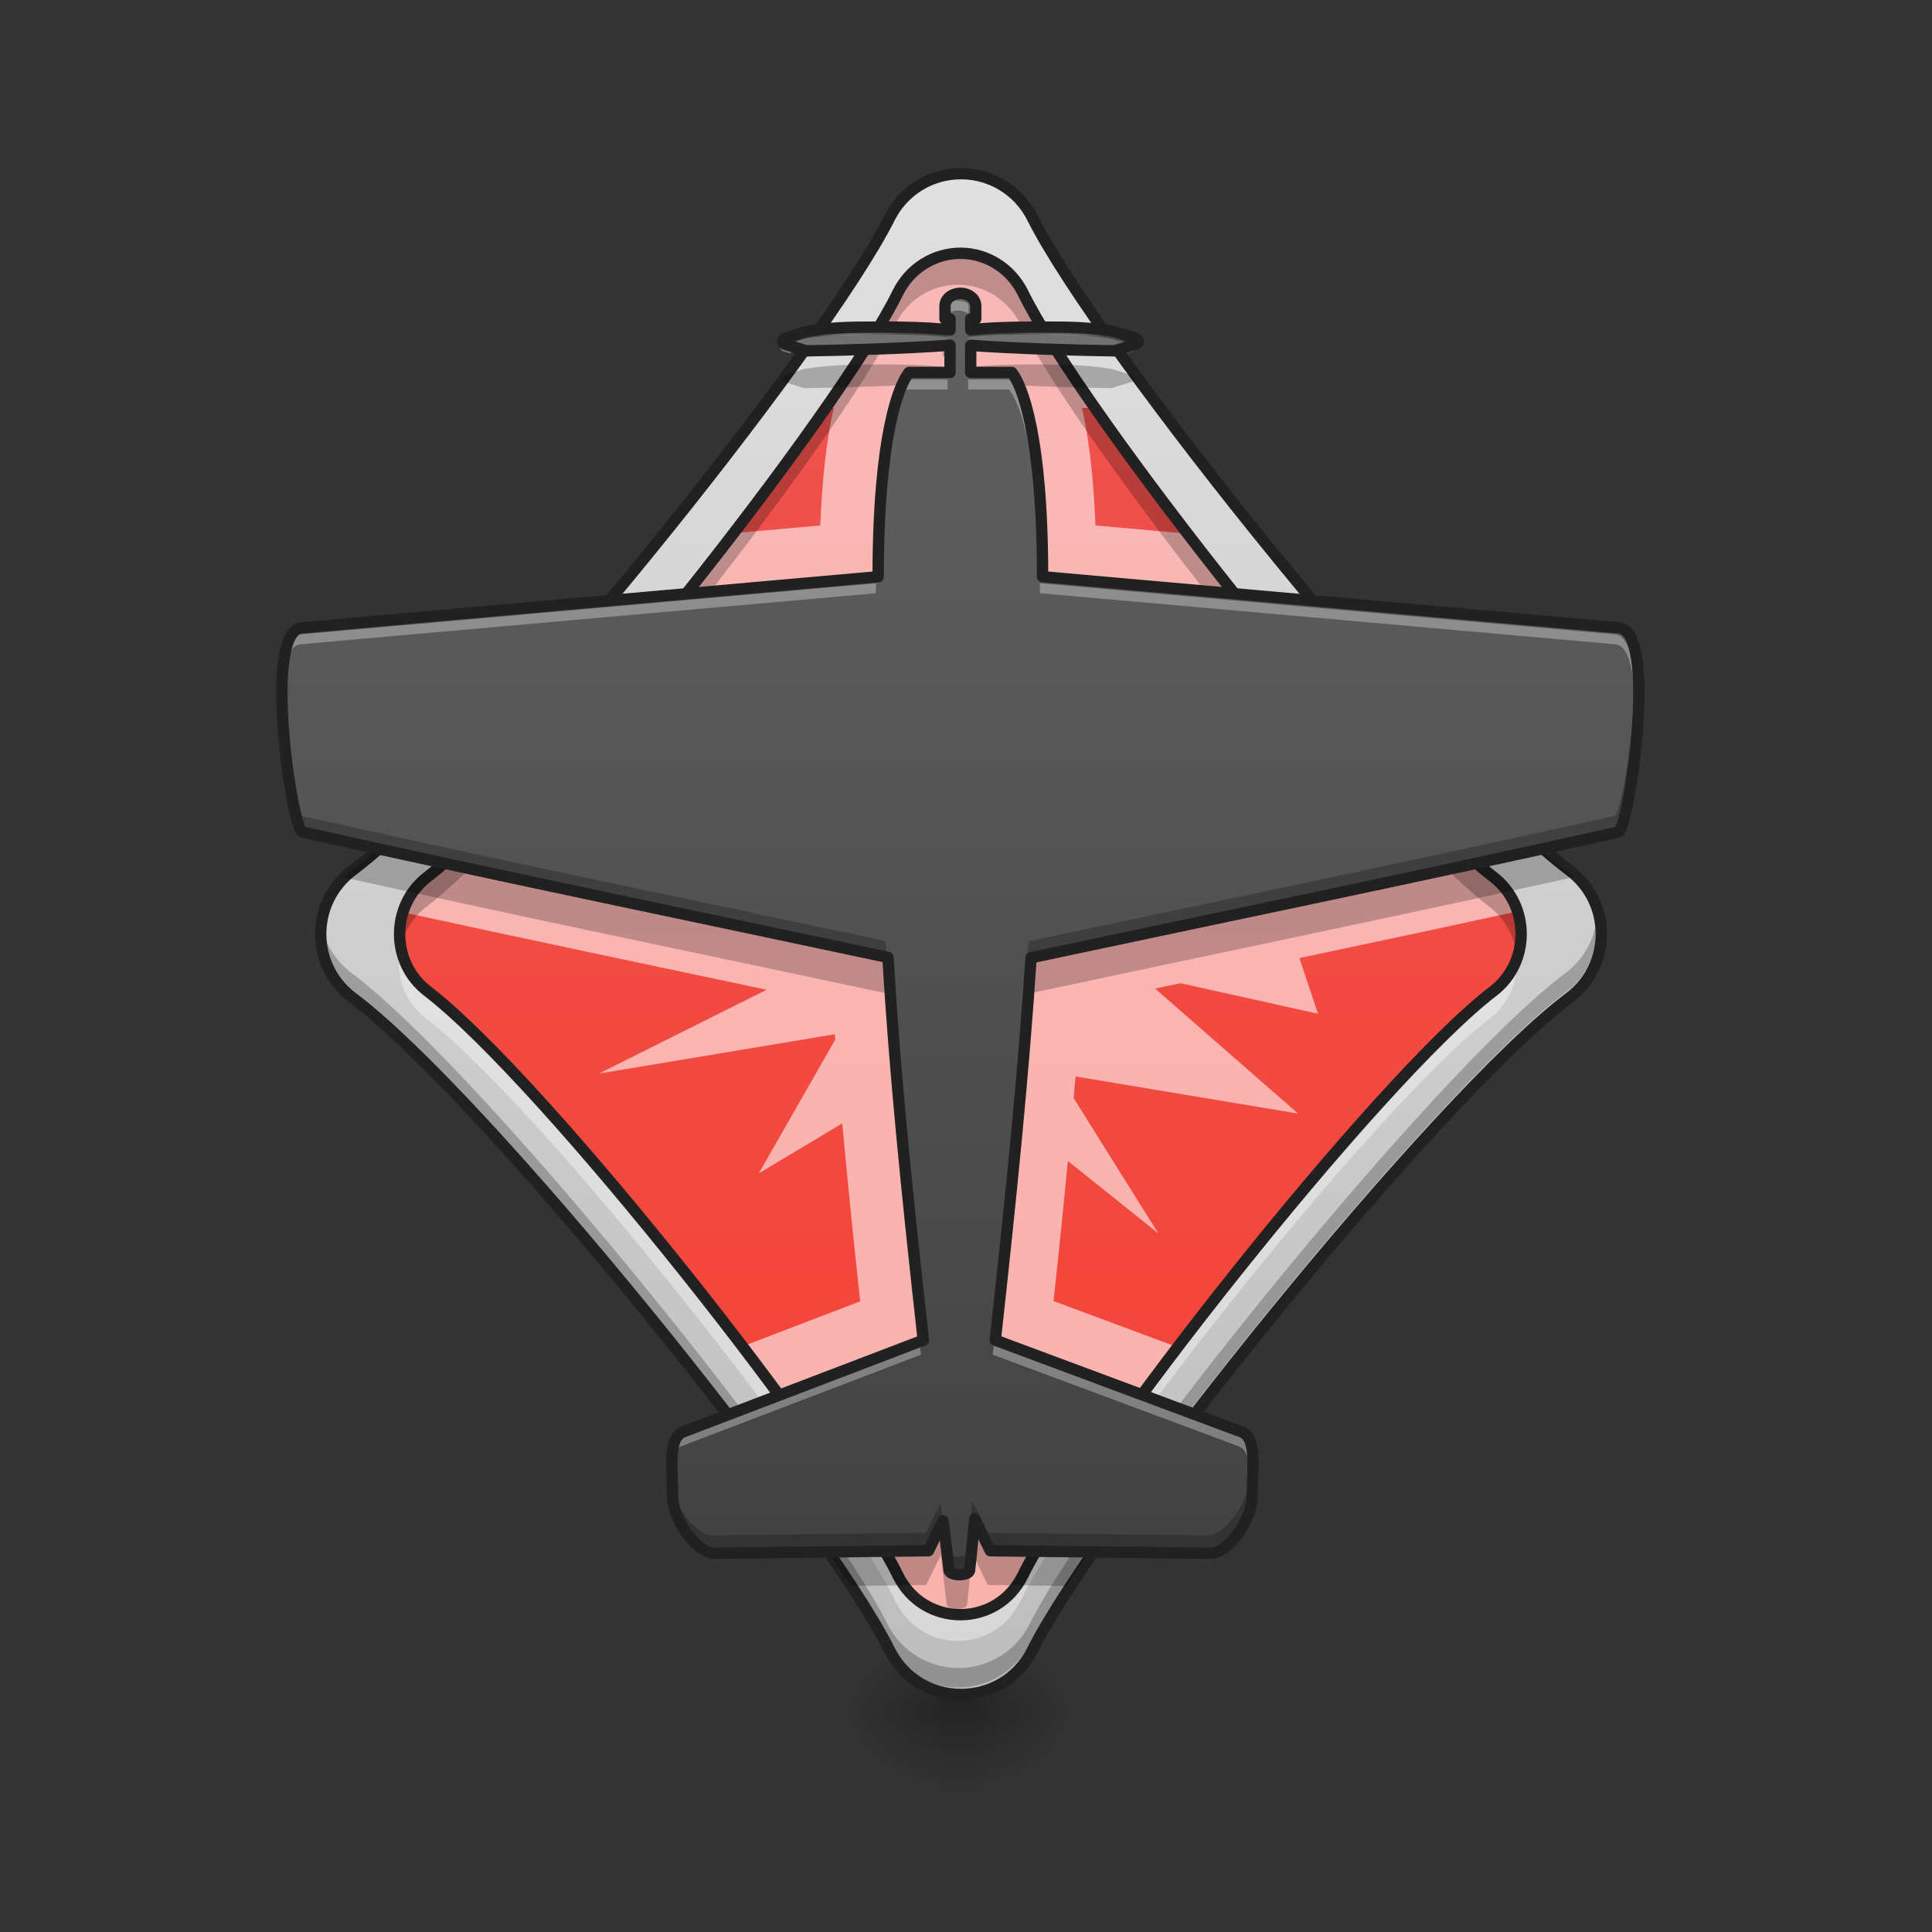 <svg height="48" viewBox="0 0 48 48" width="48" xmlns="http://www.w3.org/2000/svg" xmlns:xlink="http://www.w3.org/1999/xlink"><rect x="0" y="0" width="48" height="48" fill="#333333" stroke="none"/><linearGradient id="a"><stop offset="0" stop-opacity=".314"/><stop offset=".222" stop-opacity=".275"/><stop offset="1" stop-opacity="0"/></linearGradient><radialGradient id="b" cx="450.909" cy="189.579" gradientTransform="matrix(0 -.117 -.132 -0 48.997 95.889)" gradientUnits="userSpaceOnUse" r="21.167" xlink:href="#a"/><radialGradient id="c" cx="450.909" cy="189.579" gradientTransform="matrix(-0 .117 .132 0 -1.367 -10.795)" gradientUnits="userSpaceOnUse" r="21.167" xlink:href="#a"/><radialGradient id="d" cx="450.909" cy="189.579" gradientTransform="matrix(-0 -.117 .132 -0 -1.367 95.889)" gradientUnits="userSpaceOnUse" r="21.167" xlink:href="#a"/><radialGradient id="e" cx="450.909" cy="189.579" gradientTransform="matrix(0 .117 -.132 0 48.997 -10.795)" gradientUnits="userSpaceOnUse" r="21.167" xlink:href="#a"/><linearGradient id="f" gradientTransform="matrix(.003 0 0 .094 23.084 20.654)" gradientUnits="userSpaceOnUse" x1="255.323" x2="255.323" y1="233.5" y2="254.667"><stop offset="0" stop-opacity=".275"/><stop offset="1" stop-opacity="0"/></linearGradient><linearGradient id="g" gradientUnits="userSpaceOnUse" x1="23.815" x2="23.815" y1="42.051" y2="4.344"><stop offset="0" stop-color="#bdbdbd"/><stop offset="1" stop-color="#e0e0e0"/></linearGradient><linearGradient id="h" gradientTransform="matrix(.082 0 0 .084 2.941 20.477)" gradientUnits="userSpaceOnUse" x1="254" x2="254" y1="233.5" y2="-168.667"><stop offset="0" stop-color="#f44336"/><stop offset="1" stop-color="#ef5350"/></linearGradient><linearGradient id="i" gradientTransform="matrix(.096 0 0 .12 -.648 17.38)" gradientUnits="userSpaceOnUse" x1="254" x2="254" y1="180.583" y2="-84"><stop offset="0" stop-color="#424242"/><stop offset="1" stop-color="#616161"/></linearGradient><path d="m24.312 42.547h2.48v-1.984h-2.48zm0 0" fill="url(#b)"/><path d="m23.32 42.547h-2.48v1.984h2.48zm0 0" fill="url(#c)"/><path d="m23.32 42.547h-2.48v-1.984h2.48zm0 0" fill="url(#d)"/><path d="m24.312 42.547h2.48v1.984h-2.48zm0 0" fill="url(#e)"/><path d="m23.32 42.051h.992v2.48h-.992zm0 0" fill="url(#f)"/><path d="m23.828 4.355c-.754-.008-1.441.418-1.781 1.09-1.629 3.262-10.016 13.699-13.309 16.172-1.055.789-1.055 2.371 0 3.16 3.293 2.473 11.68 12.91 13.309 16.172.73 1.457 2.805 1.457 3.535 0 1.629-3.262 10.016-13.699 13.309-16.172 1.055-.789 1.055-2.371 0-3.16-3.293-2.473-11.68-12.91-13.309-16.172-.332-.664-1.012-1.086-1.754-1.09zm0 0" fill="url(#g)"/><path d="m23.812 6.328c-.66-.004-1.266.375-1.562.977-1.426 2.922-8.77 12.266-11.656 14.477-.922.711-.922 2.125 0 2.832 2.887 2.211 10.23 11.555 11.656 14.477.641 1.301 2.457 1.301 3.098 0 1.426-2.922 8.77-12.266 11.656-14.477.922-.707.922-2.121 0-2.832-2.887-2.211-10.23-11.555-11.656-14.477-.293-.594-.887-.973-1.535-.977zm0 0" fill="url(#h)"/><path d="m23.812 6.328c-.66-.004-1.266.375-1.562.977-.324.664-.957 1.664-1.773 2.836.082-.004.168-.008.242-.008-.016.074-.031.137-.051.215-.137.68-.242 1.559-.289 2.707l-2.188.195c-.777 1.012-1.602 2.047-2.422 3.039l6.117-.543c.727-.066 1.281-.672 1.281-1.402 0-1.672.125-2.773.258-3.441.023-.102.043-.129.066-.215h.051c.086 0 .172-.008.254-.023.086.016.172.023.258.023h.051c.023.086.043.113.066.215.133.668.258 1.77.258 3.441 0 .73.559 1.336 1.281 1.402l6.117.543c-.82-.992-1.645-2.027-2.422-3.039l-2.188-.195c-.047-1.148-.152-2.027-.289-2.707-.016-.078-.035-.141-.051-.215.074.004.16.004.242.008-.816-1.172-1.449-2.172-1.773-2.836-.293-.594-.887-.973-1.535-.977zm11.543 13.938c-3.441.742-6.703 1.422-10.098 2.145-.613.133-1.066.656-1.109 1.281-.008.109-.016.219-.023.328l-.695.027c-.004-.117-.012-.234-.02-.352-.039-.633-.492-1.16-1.109-1.293-3.383-.723-6.629-1.398-10.059-2.137-.633.648-1.195 1.172-1.648 1.516-.305.234-.508.543-.609.879 3.145.684 6.086 1.301 9.062 1.93l-4.164 2.082 5.859-.977c0 .043.004.09.008.137l-1.898 3.32 2.074-1.242c.125 1.379.273 2.836.445 4.422l-2.941 1.125c.621.816 1.207 1.609 1.734 2.348l3.219-1.23c.141-.055.273-.129.391-.227.121.098.254.176.402.23l3.266 1.219c.527-.738 1.117-1.535 1.738-2.355l-3.004-1.117c.133-1.23.25-2.379.355-3.48l2.246 1.797-2.102-3.359c.016-.18.031-.363.047-.539l5.527.922-3.551-3.105c.211-.047.426-.09.633-.133l3.414.758-.461-1.383c1.738-.367 3.5-.742 5.328-1.141-.102-.336-.305-.645-.609-.879-.453-.344-1.016-.867-1.648-1.516zm-11.172 16.02c-.172-.004-.344.027-.504.082-.637-.141-1.289.172-1.574.758l.02-.039-1.07.012c.535.805.953 1.492 1.195 1.992.641 1.301 2.457 1.301 3.098 0 .242-.5.66-1.188 1.195-1.992l-1.117-.012-.004-.008c-.23-.477-.711-.781-1.238-.793zm0 0" fill="#fff" fill-opacity=".588"/><path d="m23.828 41.926c-.754.008-1.441-.418-1.781-1.09-1.629-3.262-10.016-13.703-13.309-16.172-.598-.449-.859-1.156-.777-1.824.062.508.324.996.777 1.336 3.293 2.473 11.68 12.91 13.309 16.172.34.676 1.027 1.098 1.781 1.094.742-.008 1.422-.43 1.754-1.094 1.629-3.262 10.016-13.699 13.309-16.172.457-.34.715-.828.777-1.336.082.668-.176 1.375-.777 1.824-3.293 2.469-11.68 12.91-13.309 16.172-.332.664-1.012 1.086-1.754 1.09zm0 0" fill-opacity=".235"/><path d="m254.142-168.546c-8.041-.083-15.374 4.458-18.998 11.624-17.373 34.788-106.823 146.111-141.945 172.484-11.249 8.416-11.249 25.289 0 33.705 35.122 26.372 124.571 137.695 141.945 172.484 7.791 15.54 29.914 15.54 37.705 0 17.373-34.788 106.823-146.111 141.945-172.484 11.249-8.416 11.249-25.289 0-33.705-35.122-26.372-124.571-137.695-141.945-172.484-3.541-7.083-10.791-11.582-18.707-11.624zm0 0" fill="none" stroke="#212121" stroke-linecap="round" stroke-linejoin="round" stroke-width="3" transform="matrix(.094 0 0 .094 0 20.158)"/><path d="m23.812 6.328c-.66-.004-1.266.375-1.562.977-1.426 2.922-8.77 12.266-11.656 14.477-.57.438-.789 1.145-.652 1.789.082-.398.301-.773.652-1.043 2.887-2.211 10.23-11.559 11.656-14.477.297-.605.902-.984 1.562-.977.648.004 1.242.383 1.535.977 1.426 2.918 8.77 12.266 11.656 14.477.352.27.57.645.652 1.043.137-.645-.082-1.352-.652-1.789-2.887-2.211-10.23-11.555-11.656-14.477-.293-.594-.887-.973-1.535-.977zm0 0" fill-opacity=".235"/><path d="m9.938 23.535c-.129.641.09 1.344.656 1.777 2.887 2.215 10.23 11.559 11.656 14.477.641 1.305 2.457 1.305 3.098 0 1.426-2.918 8.77-12.262 11.656-14.477.566-.434.785-1.137.656-1.777-.082.402-.301.781-.656 1.055-2.887 2.211-10.23 11.555-11.656 14.477-.641 1.305-2.457 1.305-3.098 0-1.426-2.922-8.77-12.266-11.656-14.477-.355-.273-.574-.652-.656-1.055zm0 0" fill="#fff" fill-opacity=".392"/><path d="m253.976-147.506c-7.041-.042-13.499 4-16.665 10.416-15.207 31.164-93.533 130.821-124.321 154.402-9.832 7.583-9.832 22.665 0 30.205 30.789 23.581 109.115 123.238 124.321 154.402 6.833 13.874 26.206 13.874 33.039 0 15.207-31.164 93.533-130.821 124.321-154.402 9.832-7.541 9.832-22.623 0-30.205-30.789-23.581-109.115-123.238-124.321-154.402-3.125-6.333-9.457-10.374-16.373-10.416zm0 0" fill="none" stroke="#212121" stroke-linecap="round" stroke-linejoin="round" stroke-width="3" transform="matrix(.094 0 0 .094 0 20.158)"/><path d="m23.801 7.32c-.215 0-.383.141-.383.316v.316h.125v.277c-.617-.082-1.598-.074-2.176-.07-.512 0-1 .039-1.387.109l-.512.16c-.102.031-.102.125 0 .156l.512.16c.824-.012 2.512-.059 3.562-.141v.676h-1.016c-.258.316-.766 1.582-.766 5.062l-14.262 1.266c-1.02 0-.254 5.062 0 5.062 5.199 1.16 9.703 2.082 14.504 3.105.172 2.871.461 5.746.879 9.484l-5.961 2.277c-.379.156-.254.949-.254 1.582 0 .633.637 1.422 1.02 1.422l5.32-.062.363-.742c.047.398.098.801.148 1.219 0 .156.508.156.508 0 .059-.523.074-.773.129-1.266l.383.789 5.473.062c.383.004 1.02-.789 1.02-1.422 0-.633.129-1.426-.254-1.582l-6.113-2.277c.41-3.723.695-6.598.887-9.477 4.82-1.027 9.336-1.949 14.547-3.113.254 0 1.02-5.062 0-5.062l-14.262-1.266c0-3.48-.508-4.746-.762-5.062h-1.02v-.672c1.062.082 2.75.125 3.562.137l.512-.16c.102-.031.102-.125 0-.156l-.512-.16c-.387-.07-.875-.109-1.387-.109-.562-.004-1.547-.012-2.176.066v-.273h.125v-.316c0-.176-.168-.316-.379-.316zm0 0" fill="url(#i)"/><path d="m23.543 8.605c-.039.004-.082.008-.125.008v.238h.125zm.512.004v.242h.125v-.234c-.043 0-.086-.004-.125-.008zm-2.191.445c-.184 0-.352.004-.496.004-.512.004-1 .043-1.387.109l-.465.145c-.031.047-.066.094-.102.141.012.012.031.023.055.031l.512.16c.555-.008 1.5-.031 2.379-.07.059-.137.117-.23.168-.293h1.016v-.152c-.461-.062-1.129-.074-1.68-.074zm3.879 0c-.543 0-1.215.012-1.688.07v.156h1.02c.047.062.105.156.168.293.883.039 1.828.062 2.375.07l.512-.16c.035-.012.062-.031.07-.055-.027-.035-.051-.07-.078-.105l-.504-.156c-.387-.066-.875-.105-1.387-.109-.141 0-.309-.004-.488-.004zm12.496 12.027c-4.449.977-8.449 1.801-12.688 2.703-.191 2.879-.477 5.754-.887 9.477l.094.035c.359-3.305.617-5.961.793-8.609 4.508-.965 8.75-1.832 13.547-2.895-.066-.062-.133-.121-.207-.176-.199-.148-.418-.328-.652-.535zm-28.852.008c-.234.199-.449.379-.648.527-.074.059-.145.117-.211.18 4.77 1.059 8.996 1.922 13.477 2.879.156 2.645.418 5.301.785 8.621l.094-.035c-.418-3.738-.707-6.613-.879-9.484-4.211-.898-8.195-1.719-12.617-2.688zm14.77 16.602c-.055.492-.07.742-.129 1.266 0 .156-.508.156-.508 0-.051-.418-.102-.82-.148-1.219l-.363.742-2.477.031c.219.312.418.609.602.891l1.875-.023.363-.738c.047.395.098.801.148 1.215 0 .156.508.156.508 0 .059-.523.074-.77.129-1.266l.383.789 1.957.023c.184-.281.383-.578.602-.891l-2.559-.031zm0 0" fill-opacity=".235"/><path d="m23.801 7.469c-.215 0-.383.141-.383.316v.246c0-.172.168-.316.383-.316.211 0 .379.145.379.316v-.246c0-.176-.168-.316-.379-.316zm-1.938.836c-.184 0-.352 0-.496 0-.512.004-1 .043-1.387.113l-.512.156c-.102.031-.102.129 0 .16l.145.043.367-.113c.387-.066.875-.105 1.387-.109.578-.004 1.559-.012 2.176.07v-.246c-.461-.062-1.129-.074-1.68-.074zm3.879 0c-.543 0-1.215.012-1.688.066v.25c.629-.078 1.613-.07 2.176-.066.512.004 1 .043 1.387.109l.367.113.145-.043c.102-.031.102-.129 0-.16l-.512-.156c-.387-.07-.875-.109-1.387-.113-.141 0-.309 0-.488 0zm-3.215 1.125c-.258.316-.766 1.582-.766 5.062l-14.262 1.266c-.402 0-.523.785-.512 1.738.012-.84.148-1.492.512-1.492l14.262-1.266c0-3.48.508-4.746.766-5.062h1.016v-.246zm1.527 0v.246h1.02c.254.316.762 1.582.762 5.062l14.262 1.266c.367 0 .5.652.512 1.492.016-.953-.109-1.738-.512-1.738l-14.262-1.266c0-3.48-.508-4.746-.762-5.062zm.637 23.988c-.008.082-.016.156-.027.238l6.113 2.277c.207.086.262.355.273.688.008-.438-.016-.828-.273-.934zm-1.836 0-5.934 2.27c-.254.105-.281.496-.273.934.012-.332.066-.602.273-.688l5.961-2.277c-.008-.082-.02-.156-.027-.238zm0 0" fill="#fff" fill-opacity=".314"/><path d="m23.43 7.555c-.008.027-.012.055-.012.082v.18c.043.004.086.012.125.016v-.277zm.625 0v.27c.039-.004.082-.008.125-.012v-.176c0-.027-.004-.055-.012-.082zm-.637.66c-1.055.078-2.645.121-3.438.129l-.121-.035-.391.121c-.102.031-.102.125 0 .156l.512.16c.824-.012 2.512-.059 3.562-.141v-.375c-.039-.004-.082-.012-.125-.016zm.715 0c-.027.004-.055.008-.078.012v.383c1.062.082 2.75.125 3.562.137l.512-.16c.102-.031.102-.125 0-.156l-.387-.121-.125.035c-.793-.008-2.418-.051-3.484-.129zm-17.145 8.82c-.035 1.496.348 3.637.512 3.637 5.199 1.16 9.703 2.082 14.504 3.105.164 2.77.441 5.551.836 9.102l.043-.016c-.418-3.738-.707-6.617-.879-9.484-4.801-1.023-9.305-1.945-14.504-3.105-.152 0-.48-1.789-.512-3.238zm33.621 0c-.031 1.449-.359 3.238-.512 3.238-5.211 1.164-9.727 2.086-14.547 3.113-.191 2.879-.477 5.754-.887 9.477l.043.016c.387-3.535.66-6.316.844-9.094 4.82-1.027 9.336-1.949 14.547-3.113.164 0 .547-2.141.512-3.637zm-9.562 19.125c-.004.188-.016.379-.016.562 0 .633-.637 1.426-1.02 1.422l-5.473-.062-.383-.793c-.055.496-.07.742-.129 1.266 0 .16-.508.16-.508 0-.051-.414-.102-.816-.148-1.215l-.363.742-5.32.062c-.383 0-1.02-.789-1.02-1.422 0-.184-.008-.375-.016-.562-.016.293.016.648.016.961 0 .633.637 1.422 1.02 1.422l5.32-.062.363-.742c.047.398.098.801.148 1.219 0 .156.508.156.508 0 .059-.523.074-.773.129-1.266l.383.789 5.473.062c.383.004 1.02-.789 1.02-1.422 0-.312.031-.668.016-.961zm0 0" fill-opacity=".235"/><path d="m253.851-136.924c-2.291 0-4.083 1.5-4.083 3.375v3.375h1.333v2.958c-6.583-.875-17.04-.792-23.206-.75-5.458 0-10.666.417-14.79 1.167l-5.458 1.708c-1.083.333-1.083 1.333 0 1.667l5.458 1.708c8.791-.125 26.789-.625 37.996-1.5v7.208h-10.832c-2.75 3.375-8.166 16.873-8.166 53.995l-152.11 13.499c-10.874 0-2.708 53.995 0 53.995 55.453 12.374 103.49 22.206 154.694 33.122 1.833 30.622 4.916 61.286 9.374 101.157l-63.577 24.289c-4.041 1.667-2.708 10.124-2.708 16.873 0 6.749 6.791 15.165 10.874 15.165l56.745-.667 3.875-7.916c.5 4.25 1.042 8.541 1.583 12.999 0 1.667 5.416 1.667 5.416 0 .625-5.583.792-8.249 1.375-13.499l4.083 8.416 58.369.667c4.083.042 10.874-8.416 10.874-15.165 0-6.749 1.375-15.207-2.708-16.873l-65.202-24.289c4.375-39.705 7.416-70.368 9.457-101.074 51.412-10.957 99.574-20.79 155.152-33.205 2.708 0 10.874-53.995 0-53.995l-152.11-13.499c0-37.121-5.416-50.62-8.124-53.995h-10.874v-7.166c11.332.875 29.331 1.333 37.996 1.458l5.458-1.708c1.083-.333 1.083-1.333 0-1.667l-5.458-1.708c-4.125-.75-9.332-1.167-14.79-1.167-5.999-.042-16.498-.125-23.206.708v-2.916h1.333v-3.375c0-1.875-1.791-3.375-4.041-3.375zm0 0" fill="none" stroke="#212121" stroke-linecap="square" stroke-linejoin="round" stroke-width="3" transform="matrix(.094 0 0 .094 0 20.158)"/></svg>